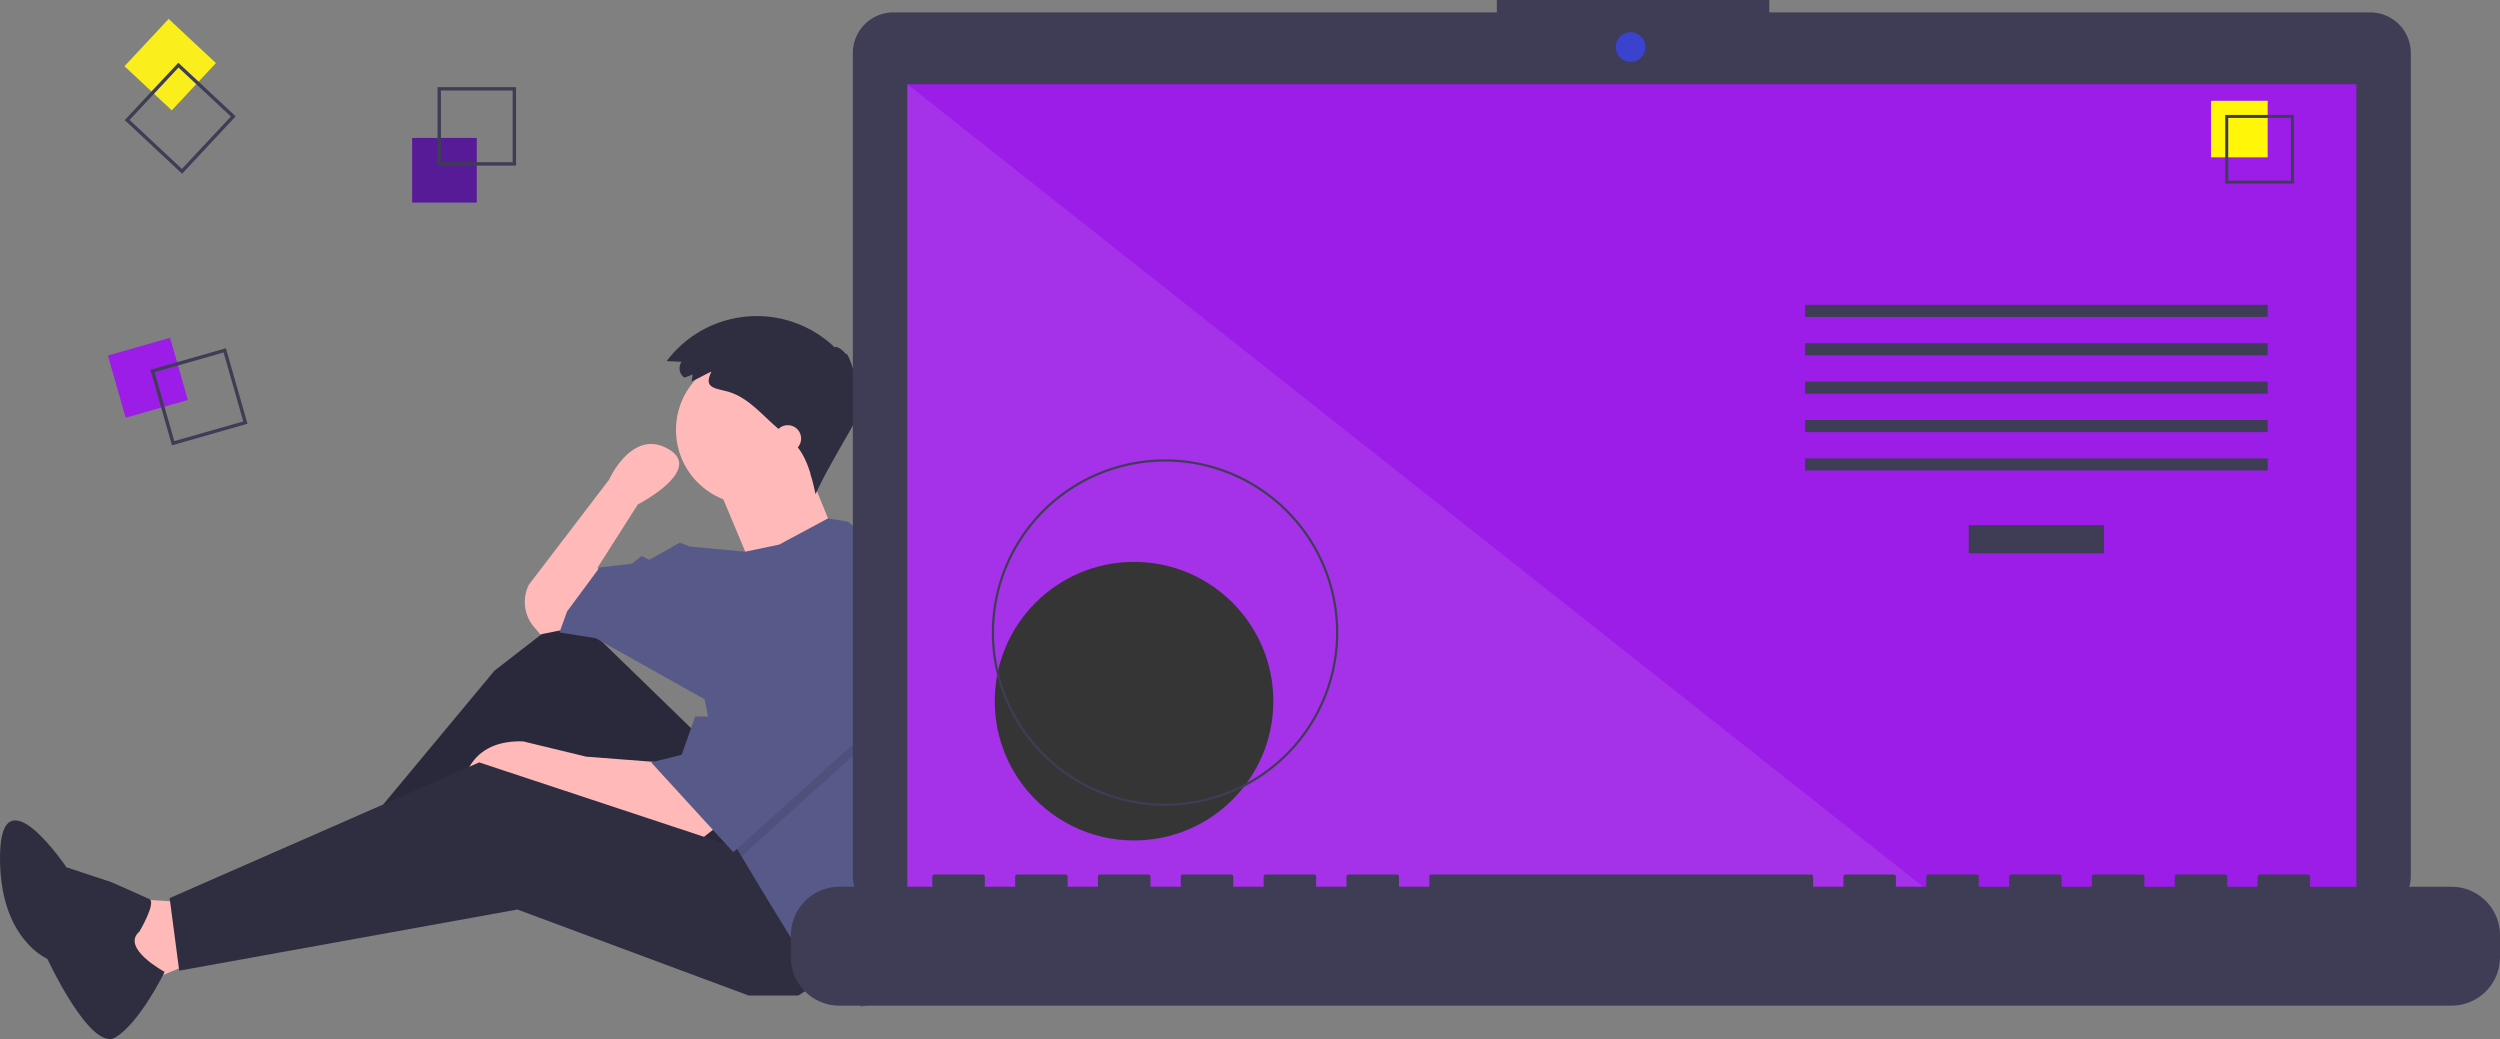 <svg id="undraw_code_thinking_1jeh" xmlns="http://www.w3.org/2000/svg" width="802.404" height="333.493" viewBox="0 0 802.404 333.493">
  <rect x="0" y="0" width="802.404" height="333.493" fill="#808080" stroke="none"/>
  <path id="Trazado_119" data-name="Trazado 119" d="M71.17,390.067l-18.4-1.227,6.133,27.6,20.851-8.586Z" transform="translate(-13.653 -100.597)" fill="#ffb9b9"/>
  <path id="Trazado_120" data-name="Trazado 120" d="M264.648,306.447l-42.929-41.7-24.532,19.012-48.449,58.261,5.52,8.586,58.874-39.863L253,362.868l38.023-19.011Z" transform="translate(-38.48 -68.492)" fill="#2f2e41"/>
  <path id="Trazado_121" data-name="Trazado 121" d="M264.648,306.447l-42.929-41.7-24.532,19.012-48.449,58.261,5.52,8.586,58.874-39.863L253,362.868l38.023-19.011Z" transform="translate(-38.48 -68.492)" opacity="0.1"/>
  <path id="Trazado_122" data-name="Trazado 122" d="M340.379,573.652l-5.519,4.293L290.09,562.613l-10.426-4.293-20.851,4.293s0-17.172,19.625-16.558l20.238,4.906,23.918,1.84Z" transform="translate(-110.531 -308.1)" fill="#ffb9b9"/>
  <path id="Trazado_123" data-name="Trazado 123" d="M288.714,396.336l-13.492,8.586H259.276l-74.206-27.6L76.521,396.949l-3.067-23.3L172.8,330.1l87.085,28.824Z" transform="translate(-19.003 -85.401)" fill="#2f2e41"/>
  <path id="Trazado_124" data-name="Trazado 124" d="M300.191,476.566l-9.2,1.84-2-2.339a12.392,12.392,0,0,1-1.675-13.606h0l25.757-33.73s7.359-16.558,19.012-9.812-9.812,17.785-9.812,17.785L309.39,456.941l1.227,10.426Z" transform="translate(-117.565 -274.795)" fill="#ffb9b9"/>
  <ellipse id="Elipse_39" data-name="Elipse 39" cx="23.918" cy="23.918" rx="23.918" ry="23.918" transform="translate(216.969 114.073)" fill="#ffb9b9"/>
  <path id="Trazado_125" data-name="Trazado 125" d="M369.258,432.634,380.3,459l26.371-11.039s-8.586-20.851-8.586-21.465S369.258,432.634,369.258,432.634Z" transform="translate(-139.104 -277.164)" fill="#ffb9b9"/>
  <path id="Trazado_126" data-name="Trazado 126" d="M424.219,516.61a137.419,137.419,0,0,1-6.739,42.5l-1.792,5.51-8.586,39.25-9.2,2.453-6.746-8.586-13.492-9.812-9.812-15.945-8.414-14.019-2.625-4.379-9.2-46-34.957-19.625-11.652-1.84,2.453-6.746,10.426-14.105,10.426-1.227,3.066-2.453,2.453,1.227,9.812-5.52,3.066,1.227L360.64,460.2l10.892-2.281,15.663-8.408,6.415,1.049,22.078,18.4A137.3,137.3,0,0,1,424.219,516.61Z" transform="translate(-121.446 -283.126)" fill="#575a89"/>
  <path id="Trazado_127" data-name="Trazado 127" d="M103.547,615.921s5.493-9.31,3.173-10.4-12.173-5.42-12.173-5.42L80.1,595.316s-20.85-30.987-21.307-4.04S73.972,624.7,73.972,624.7s13.948,30.017,21.849,25.23,15.807-21.035,15.807-21.035S97.379,621.236,103.547,615.921Z" transform="translate(-58.781 -316.954)" fill="#2f2e41"/>
  <path id="Trazado_128" data-name="Trazado 128" d="M375.655,297.491l-23.3,15.332-34.784,31.363-2.625-4.379-7.359-36.8h1.84l19.012-34.956Z" transform="translate(-79.575 -69.348)" opacity="0.1"/>
  <path id="Trazado_129" data-name="Trazado 129" d="M321.8,263.09l-19.012,34.956h-6.746l-4.293,12.265-9.813,2.454,26.371,28.824,37.409-33.73,23.3-15.332Z" transform="translate(-72.94 -68.064)" fill="#575a89"/>
  <path id="Trazado_130" data-name="Trazado 130" d="M355.742,380.671l-2.591,1a3.618,3.618,0,0,1-.925-5.085l-4.789-.224a36.162,36.162,0,0,1,53.985-4.351c.218-.751,2.595.71,3.565,2.191.326-1.222,2.555,4.685,3.343,8.86.365-1.39,1.768.854.539,3.008.779-.114,1.131,1.879.528,2.989.852-.4.708,1.978-.215,3.568,1.216-.108-9.589,16.661-13.964,26.461-1.27-5.837-2.7-11.982-6.794-16.33-.7-.739-1.459-1.412-2.22-2.084l-4.117-3.634c-4.787-4.226-9.142-9.441-15.519-11.02-4.383-1.085-7.154-1.33-4.765-6.269-2.158.9-4.173,2.24-6.35,3.076C355.48,382.134,355.785,381.362,355.742,380.671Z" transform="translate(-133.459 -260.464)" fill="#2f2e41"/>
  <ellipse id="Elipse_40" data-name="Elipse 40" cx="4.293" cy="4.293" rx="4.293" ry="4.293" transform="translate(248.552 136.458)" fill="#ffb9b9"/>
  <rect id="Rectángulo_866" data-name="Rectángulo 866" width="20.756" height="20.756" transform="translate(132.275 44.262)" fill="#581b98"/>
  <path id="Trazado_131" data-name="Trazado 131" d="M273.424,287.974h-25.2v-25.2h25.2Zm-24.108-1.1h23.012V263.866H249.316Z" transform="translate(-107.79 -234.816)" fill="#3f3d56"/>
  <rect id="Rectángulo_867" data-name="Rectángulo 867" width="20.756" height="20.756" transform="translate(54.591 108.415) rotate(74.063)" fill="#9c1de7"/>
  <path id="Trazado_132" data-name="Trazado 132" d="M130.828,407l-6.92-24.235,24.235-6.92,6.92,24.235Zm-5.566-23.482,6.319,22.128,22.128-6.319L147.39,377.2Z" transform="translate(-75.63 -264.07)" fill="#3f3d56"/>
  <rect id="Rectángulo_868" data-name="Rectángulo 868" width="20.756" height="20.756" transform="matrix(-0.683, 0.731, -0.731, -0.683, 69.305, 20.252)" fill="#faee1c"/>
  <path id="Trazado_133" data-name="Trazado 133" d="M112.781,270.637l17.209-18.414L148.4,269.432,131.2,287.846Zm17.262-16.865L114.33,270.584,131.143,286.3l15.713-16.813Z" transform="translate(-72.751 -232.087)" fill="#3f3d56"/>
  <path id="Trazado_134" data-name="Trazado 134" d="M915.044,229.035H722.184V225.06H634.733v3.975H441.077a13.046,13.046,0,0,0-13.046,13.046V506.166a13.046,13.046,0,0,0,13.046,13.046H915.044a13.046,13.046,0,0,0,13.046-13.046V242.08a13.046,13.046,0,0,0-13.045-13.045Z" transform="translate(-154.309 -225.06)" fill="#3f3d56"/>
  <rect id="Rectángulo_869" data-name="Rectángulo 869" width="465.079" height="262.352" transform="translate(291.212 27.03)" fill="#9c1de7"/>
  <ellipse id="Elipse_41" data-name="Elipse 41" cx="4.77" cy="4.77" rx="4.77" ry="4.77" transform="translate(518.584 10.335)" fill="#3b42ce"/>
  <path id="Trazado_135" data-name="Trazado 135" d="M724.919,298.816H392.845V36.464Z" transform="translate(-101.633 -9.434)" fill="#f7f7f7" opacity="0.1"/>
  <ellipse id="Elipse_42" data-name="Elipse 42" cx="44.705" cy="44.705" rx="44.705" ry="44.705" transform="translate(319.278 180.341)" fill="#353535"/>
  <path id="Trazado_136" data-name="Trazado 136" d="M543.811,535.157a55.608,55.608,0,1,1,55.609-55.608A55.609,55.609,0,0,1,543.811,535.157Zm0-110.49a54.882,54.882,0,1,0,54.881,54.882A54.881,54.881,0,0,0,543.811,424.667Z" transform="translate(-169.876 -276.512)" fill="#3f3d56"/>
  <rect id="Rectángulo_870" data-name="Rectángulo 870" width="43.443" height="9.078" transform="translate(631.87 168.519)" fill="#3f3d56"/>
  <rect id="Rectángulo_871" data-name="Rectángulo 871" width="148.486" height="3.89" transform="translate(579.349 97.842)" fill="#3f3d56"/>
  <rect id="Rectángulo_872" data-name="Rectángulo 872" width="148.486" height="3.89" transform="translate(579.349 110.161)" fill="#3f3d56"/>
  <rect id="Rectángulo_873" data-name="Rectángulo 873" width="148.486" height="3.89" transform="translate(579.349 122.482)" fill="#3f3d56"/>
  <rect id="Rectángulo_874" data-name="Rectángulo 874" width="148.486" height="3.89" transform="translate(579.349 134.801)" fill="#3f3d56"/>
  <rect id="Rectángulo_875" data-name="Rectángulo 875" width="148.486" height="3.89" transform="translate(579.349 147.122)" fill="#3f3d56"/>
  <rect id="Rectángulo_876" data-name="Rectángulo 876" width="18.155" height="18.155" transform="translate(709.679 32.353)" fill="#fff707"/>
  <path id="Trazado_137" data-name="Trazado 137" d="M1044.306,296.872H1022.26V274.826h22.046Zm-21.087-.958h20.129V275.785h-20.129Z" transform="translate(-308.042 -237.935)" fill="#3f3d56"/>
  <path id="Trazado_138" data-name="Trazado 138" d="M934.215,607.633H888.827v-3.27a.649.649,0,0,0-.648-.648H872.616a.648.648,0,0,0-.648.648v3.27h-9.732v-3.27a.648.648,0,0,0-.648-.648H846.026a.648.648,0,0,0-.649.648v3.27h-9.722v-3.27a.649.649,0,0,0-.649-.648H819.444a.648.648,0,0,0-.648.648v3.27H809.07v-3.27a.648.648,0,0,0-.648-.648H792.859a.649.649,0,0,0-.649.648v3.27h-9.726v-3.27a.649.649,0,0,0-.648-.648H766.275a.648.648,0,0,0-.648.648v3.27H755.9v-3.27a.648.648,0,0,0-.648-.648H739.689a.648.648,0,0,0-.648.648v3.27h-9.726v-3.27a.649.649,0,0,0-.648-.648h-121.9a.648.648,0,0,0-.648.648v3.27h-9.726v-3.27a.648.648,0,0,0-.648-.648H580.181a.648.648,0,0,0-.648.648v3.27h-9.726v-3.27a.648.648,0,0,0-.648-.648H553.6a.648.648,0,0,0-.648.648v3.27h-9.726v-3.27a.648.648,0,0,0-.648-.648H527.011a.648.648,0,0,0-.648.648v3.27h-9.726v-3.27a.648.648,0,0,0-.648-.648H500.426a.648.648,0,0,0-.648.648v3.27h-9.726v-3.27a.648.648,0,0,0-.648-.648H473.841a.648.648,0,0,0-.648.648v3.27h-9.726v-3.27a.648.648,0,0,0-.648-.648H447.256a.648.648,0,0,0-.648.648v3.27H416.781A15.562,15.562,0,0,0,401.219,623.2v7.037a15.562,15.562,0,0,0,15.562,15.562H934.215a15.562,15.562,0,0,0,15.562-15.562V623.2a15.562,15.562,0,0,0-15.562-15.562Z" transform="translate(-147.373 -323.021)" fill="#3f3d56"/>
</svg>
